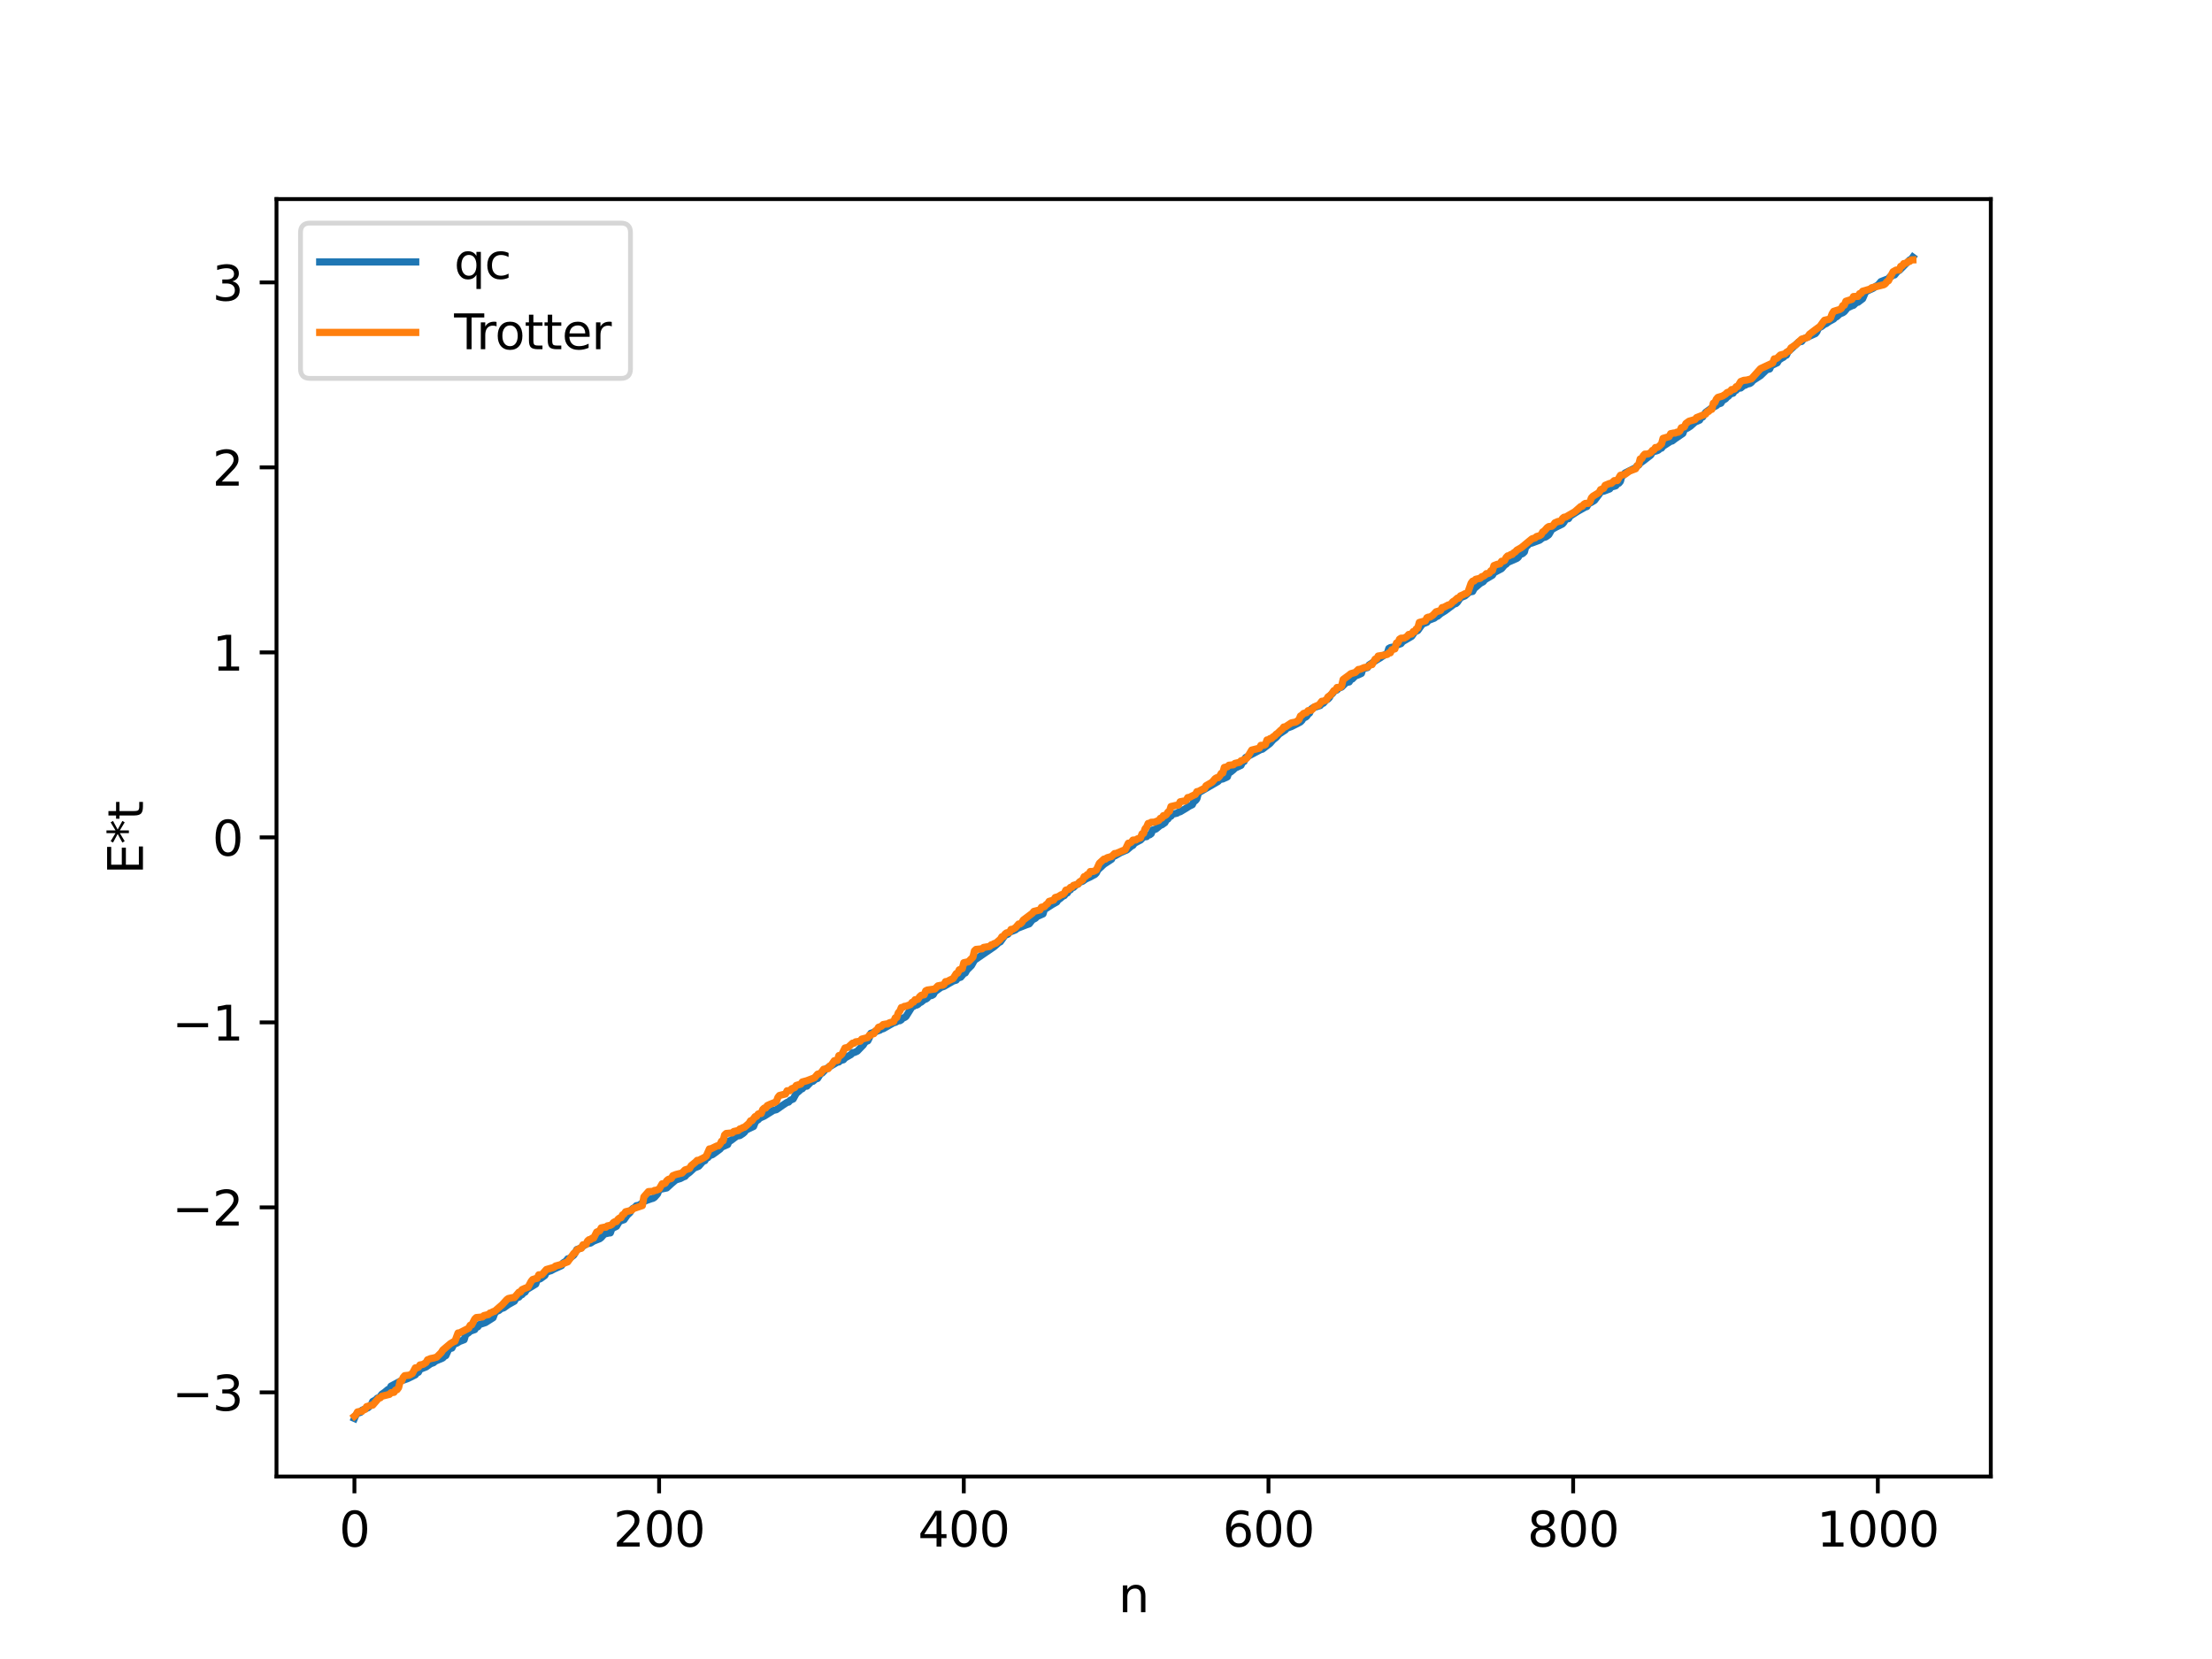 <?xml version="1.0" encoding="utf-8" standalone="no"?>
<!DOCTYPE svg PUBLIC "-//W3C//DTD SVG 1.1//EN"
  "http://www.w3.org/Graphics/SVG/1.1/DTD/svg11.dtd">
<svg xmlns:xlink="http://www.w3.org/1999/xlink" width="460.8pt" height="345.6pt" viewBox="0 0 460.8 345.6" xmlns="http://www.w3.org/2000/svg" version="1.1">
 <defs>
  <style type="text/css">*{stroke-linejoin: round; stroke-linecap: butt}</style>
 </defs>
 <g id="figure_1">
  <g id="patch_1">
   <path d="M 0 345.6 
L 460.8 345.6 
L 460.8 0 
L 0 0 
z
" style="fill: #ffffff"/>
  </g>
  <g id="axes_1">
   <g id="patch_2">
    <path d="M 57.6 307.584 
L 414.72 307.584 
L 414.72 41.472 
L 57.6 41.472 
z
" style="fill: #ffffff"/>
   </g>
   <g id="matplotlib.axis_1">
    <g id="xtick_1">
     <g id="line2d_1">
      <defs>
       <path id="m213e34be43" d="M 0 0 
L 0 3.5 
" style="stroke: #000000; stroke-width: 0.8"/>
      </defs>
      <g>
       <use xlink:href="#m213e34be43" x="73.833" y="307.584" style="stroke: #000000; stroke-width: 0.8"/>
      </g>
     </g>
     <g id="text_1">
      <!-- 0 -->
      <g transform="translate(70.651 322.182) scale(0.1 -0.1)">
       <defs>
        <path id="DejaVuSans-30" d="M 2034 4250 
Q 1547 4250 1301 3770 
Q 1056 3291 1056 2328 
Q 1056 1369 1301 889 
Q 1547 409 2034 409 
Q 2525 409 2770 889 
Q 3016 1369 3016 2328 
Q 3016 3291 2770 3770 
Q 2525 4250 2034 4250 
z
M 2034 4750 
Q 2819 4750 3233 4129 
Q 3647 3509 3647 2328 
Q 3647 1150 3233 529 
Q 2819 -91 2034 -91 
Q 1250 -91 836 529 
Q 422 1150 422 2328 
Q 422 3509 836 4129 
Q 1250 4750 2034 4750 
z
" transform="scale(0.016)"/>
       </defs>
       <use xlink:href="#DejaVuSans-30"/>
      </g>
     </g>
    </g>
    <g id="xtick_2">
     <g id="line2d_2">
      <g>
       <use xlink:href="#m213e34be43" x="137.304" y="307.584" style="stroke: #000000; stroke-width: 0.8"/>
      </g>
     </g>
     <g id="text_2">
      <!-- 200 -->
      <g transform="translate(127.76 322.182) scale(0.1 -0.1)">
       <defs>
        <path id="DejaVuSans-32" d="M 1228 531 
L 3431 531 
L 3431 0 
L 469 0 
L 469 531 
Q 828 903 1448 1529 
Q 2069 2156 2228 2338 
Q 2531 2678 2651 2914 
Q 2772 3150 2772 3378 
Q 2772 3750 2511 3984 
Q 2250 4219 1831 4219 
Q 1534 4219 1204 4116 
Q 875 4013 500 3803 
L 500 4441 
Q 881 4594 1212 4672 
Q 1544 4750 1819 4750 
Q 2544 4750 2975 4387 
Q 3406 4025 3406 3419 
Q 3406 3131 3298 2873 
Q 3191 2616 2906 2266 
Q 2828 2175 2409 1742 
Q 1991 1309 1228 531 
z
" transform="scale(0.016)"/>
       </defs>
       <use xlink:href="#DejaVuSans-32"/>
       <use xlink:href="#DejaVuSans-30" x="63.623"/>
       <use xlink:href="#DejaVuSans-30" x="127.246"/>
      </g>
     </g>
    </g>
    <g id="xtick_3">
     <g id="line2d_3">
      <g>
       <use xlink:href="#m213e34be43" x="200.775" y="307.584" style="stroke: #000000; stroke-width: 0.8"/>
      </g>
     </g>
     <g id="text_3">
      <!-- 400 -->
      <g transform="translate(191.231 322.182) scale(0.1 -0.1)">
       <defs>
        <path id="DejaVuSans-34" d="M 2419 4116 
L 825 1625 
L 2419 1625 
L 2419 4116 
z
M 2253 4666 
L 3047 4666 
L 3047 1625 
L 3713 1625 
L 3713 1100 
L 3047 1100 
L 3047 0 
L 2419 0 
L 2419 1100 
L 313 1100 
L 313 1709 
L 2253 4666 
z
" transform="scale(0.016)"/>
       </defs>
       <use xlink:href="#DejaVuSans-34"/>
       <use xlink:href="#DejaVuSans-30" x="63.623"/>
       <use xlink:href="#DejaVuSans-30" x="127.246"/>
      </g>
     </g>
    </g>
    <g id="xtick_4">
     <g id="line2d_4">
      <g>
       <use xlink:href="#m213e34be43" x="264.246" y="307.584" style="stroke: #000000; stroke-width: 0.8"/>
      </g>
     </g>
     <g id="text_4">
      <!-- 600 -->
      <g transform="translate(254.702 322.182) scale(0.1 -0.1)">
       <defs>
        <path id="DejaVuSans-36" d="M 2113 2584 
Q 1688 2584 1439 2293 
Q 1191 2003 1191 1497 
Q 1191 994 1439 701 
Q 1688 409 2113 409 
Q 2538 409 2786 701 
Q 3034 994 3034 1497 
Q 3034 2003 2786 2293 
Q 2538 2584 2113 2584 
z
M 3366 4563 
L 3366 3988 
Q 3128 4100 2886 4159 
Q 2644 4219 2406 4219 
Q 1781 4219 1451 3797 
Q 1122 3375 1075 2522 
Q 1259 2794 1537 2939 
Q 1816 3084 2150 3084 
Q 2853 3084 3261 2657 
Q 3669 2231 3669 1497 
Q 3669 778 3244 343 
Q 2819 -91 2113 -91 
Q 1303 -91 875 529 
Q 447 1150 447 2328 
Q 447 3434 972 4092 
Q 1497 4750 2381 4750 
Q 2619 4750 2861 4703 
Q 3103 4656 3366 4563 
z
" transform="scale(0.016)"/>
       </defs>
       <use xlink:href="#DejaVuSans-36"/>
       <use xlink:href="#DejaVuSans-30" x="63.623"/>
       <use xlink:href="#DejaVuSans-30" x="127.246"/>
      </g>
     </g>
    </g>
    <g id="xtick_5">
     <g id="line2d_5">
      <g>
       <use xlink:href="#m213e34be43" x="327.717" y="307.584" style="stroke: #000000; stroke-width: 0.8"/>
      </g>
     </g>
     <g id="text_5">
      <!-- 800 -->
      <g transform="translate(318.173 322.182) scale(0.1 -0.1)">
       <defs>
        <path id="DejaVuSans-38" d="M 2034 2216 
Q 1584 2216 1326 1975 
Q 1069 1734 1069 1313 
Q 1069 891 1326 650 
Q 1584 409 2034 409 
Q 2484 409 2743 651 
Q 3003 894 3003 1313 
Q 3003 1734 2745 1975 
Q 2488 2216 2034 2216 
z
M 1403 2484 
Q 997 2584 770 2862 
Q 544 3141 544 3541 
Q 544 4100 942 4425 
Q 1341 4750 2034 4750 
Q 2731 4750 3128 4425 
Q 3525 4100 3525 3541 
Q 3525 3141 3298 2862 
Q 3072 2584 2669 2484 
Q 3125 2378 3379 2068 
Q 3634 1759 3634 1313 
Q 3634 634 3220 271 
Q 2806 -91 2034 -91 
Q 1263 -91 848 271 
Q 434 634 434 1313 
Q 434 1759 690 2068 
Q 947 2378 1403 2484 
z
M 1172 3481 
Q 1172 3119 1398 2916 
Q 1625 2713 2034 2713 
Q 2441 2713 2670 2916 
Q 2900 3119 2900 3481 
Q 2900 3844 2670 4047 
Q 2441 4250 2034 4250 
Q 1625 4250 1398 4047 
Q 1172 3844 1172 3481 
z
" transform="scale(0.016)"/>
       </defs>
       <use xlink:href="#DejaVuSans-38"/>
       <use xlink:href="#DejaVuSans-30" x="63.623"/>
       <use xlink:href="#DejaVuSans-30" x="127.246"/>
      </g>
     </g>
    </g>
    <g id="xtick_6">
     <g id="line2d_6">
      <g>
       <use xlink:href="#m213e34be43" x="391.188" y="307.584" style="stroke: #000000; stroke-width: 0.8"/>
      </g>
     </g>
     <g id="text_6">
      <!-- 1000 -->
      <g transform="translate(378.463 322.182) scale(0.1 -0.1)">
       <defs>
        <path id="DejaVuSans-31" d="M 794 531 
L 1825 531 
L 1825 4091 
L 703 3866 
L 703 4441 
L 1819 4666 
L 2450 4666 
L 2450 531 
L 3481 531 
L 3481 0 
L 794 0 
L 794 531 
z
" transform="scale(0.016)"/>
       </defs>
       <use xlink:href="#DejaVuSans-31"/>
       <use xlink:href="#DejaVuSans-30" x="63.623"/>
       <use xlink:href="#DejaVuSans-30" x="127.246"/>
       <use xlink:href="#DejaVuSans-30" x="190.869"/>
      </g>
     </g>
    </g>
    <g id="text_7">
     <!-- n -->
     <g transform="translate(232.991 335.861) scale(0.1 -0.1)">
      <defs>
       <path id="DejaVuSans-6e" d="M 3513 2113 
L 3513 0 
L 2938 0 
L 2938 2094 
Q 2938 2591 2744 2837 
Q 2550 3084 2163 3084 
Q 1697 3084 1428 2787 
Q 1159 2491 1159 1978 
L 1159 0 
L 581 0 
L 581 3500 
L 1159 3500 
L 1159 2956 
Q 1366 3272 1645 3428 
Q 1925 3584 2291 3584 
Q 2894 3584 3203 3211 
Q 3513 2838 3513 2113 
z
" transform="scale(0.016)"/>
      </defs>
      <use xlink:href="#DejaVuSans-6e"/>
     </g>
    </g>
   </g>
   <g id="matplotlib.axis_2">
    <g id="ytick_1">
     <g id="line2d_7">
      <defs>
       <path id="m95e13fceb1" d="M 0 0 
L -3.5 0 
" style="stroke: #000000; stroke-width: 0.8"/>
      </defs>
      <g>
       <use xlink:href="#m95e13fceb1" x="57.6" y="290.054" style="stroke: #000000; stroke-width: 0.8"/>
      </g>
     </g>
     <g id="text_8">
      <!-- −3 -->
      <g transform="translate(35.858 293.854) scale(0.1 -0.1)">
       <defs>
        <path id="DejaVuSans-2212" d="M 678 2272 
L 4684 2272 
L 4684 1741 
L 678 1741 
L 678 2272 
z
" transform="scale(0.016)"/>
        <path id="DejaVuSans-33" d="M 2597 2516 
Q 3050 2419 3304 2112 
Q 3559 1806 3559 1356 
Q 3559 666 3084 287 
Q 2609 -91 1734 -91 
Q 1441 -91 1130 -33 
Q 819 25 488 141 
L 488 750 
Q 750 597 1062 519 
Q 1375 441 1716 441 
Q 2309 441 2620 675 
Q 2931 909 2931 1356 
Q 2931 1769 2642 2001 
Q 2353 2234 1838 2234 
L 1294 2234 
L 1294 2753 
L 1863 2753 
Q 2328 2753 2575 2939 
Q 2822 3125 2822 3475 
Q 2822 3834 2567 4026 
Q 2313 4219 1838 4219 
Q 1578 4219 1281 4162 
Q 984 4106 628 3988 
L 628 4550 
Q 988 4650 1302 4700 
Q 1616 4750 1894 4750 
Q 2613 4750 3031 4423 
Q 3450 4097 3450 3541 
Q 3450 3153 3228 2886 
Q 3006 2619 2597 2516 
z
" transform="scale(0.016)"/>
       </defs>
       <use xlink:href="#DejaVuSans-2212"/>
       <use xlink:href="#DejaVuSans-33" x="83.789"/>
      </g>
     </g>
    </g>
    <g id="ytick_2">
     <g id="line2d_8">
      <g>
       <use xlink:href="#m95e13fceb1" x="57.6" y="251.517" style="stroke: #000000; stroke-width: 0.8"/>
      </g>
     </g>
     <g id="text_9">
      <!-- −2 -->
      <g transform="translate(35.858 255.316) scale(0.1 -0.1)">
       <use xlink:href="#DejaVuSans-2212"/>
       <use xlink:href="#DejaVuSans-32" x="83.789"/>
      </g>
     </g>
    </g>
    <g id="ytick_3">
     <g id="line2d_9">
      <g>
       <use xlink:href="#m95e13fceb1" x="57.6" y="212.979" style="stroke: #000000; stroke-width: 0.8"/>
      </g>
     </g>
     <g id="text_10">
      <!-- −1 -->
      <g transform="translate(35.858 216.778) scale(0.1 -0.1)">
       <use xlink:href="#DejaVuSans-2212"/>
       <use xlink:href="#DejaVuSans-31" x="83.789"/>
      </g>
     </g>
    </g>
    <g id="ytick_4">
     <g id="line2d_10">
      <g>
       <use xlink:href="#m95e13fceb1" x="57.6" y="174.441" style="stroke: #000000; stroke-width: 0.8"/>
      </g>
     </g>
     <g id="text_11">
      <!-- 0 -->
      <g transform="translate(44.237 178.241) scale(0.1 -0.1)">
       <use xlink:href="#DejaVuSans-30"/>
      </g>
     </g>
    </g>
    <g id="ytick_5">
     <g id="line2d_11">
      <g>
       <use xlink:href="#m95e13fceb1" x="57.6" y="135.904" style="stroke: #000000; stroke-width: 0.8"/>
      </g>
     </g>
     <g id="text_12">
      <!-- 1 -->
      <g transform="translate(44.237 139.703) scale(0.1 -0.1)">
       <use xlink:href="#DejaVuSans-31"/>
      </g>
     </g>
    </g>
    <g id="ytick_6">
     <g id="line2d_12">
      <g>
       <use xlink:href="#m95e13fceb1" x="57.6" y="97.366" style="stroke: #000000; stroke-width: 0.8"/>
      </g>
     </g>
     <g id="text_13">
      <!-- 2 -->
      <g transform="translate(44.237 101.165) scale(0.1 -0.1)">
       <use xlink:href="#DejaVuSans-32"/>
      </g>
     </g>
    </g>
    <g id="ytick_7">
     <g id="line2d_13">
      <g>
       <use xlink:href="#m95e13fceb1" x="57.6" y="58.828" style="stroke: #000000; stroke-width: 0.8"/>
      </g>
     </g>
     <g id="text_14">
      <!-- 3 -->
      <g transform="translate(44.237 62.627) scale(0.1 -0.1)">
       <use xlink:href="#DejaVuSans-33"/>
      </g>
     </g>
    </g>
    <g id="text_15">
     <!-- E*t -->
     <g transform="translate(29.778 182.148) rotate(-90) scale(0.1 -0.1)">
      <defs>
       <path id="DejaVuSans-45" d="M 628 4666 
L 3578 4666 
L 3578 4134 
L 1259 4134 
L 1259 2753 
L 3481 2753 
L 3481 2222 
L 1259 2222 
L 1259 531 
L 3634 531 
L 3634 0 
L 628 0 
L 628 4666 
z
" transform="scale(0.016)"/>
       <path id="DejaVuSans-2a" d="M 3009 3897 
L 1888 3291 
L 3009 2681 
L 2828 2375 
L 1778 3009 
L 1778 1831 
L 1422 1831 
L 1422 3009 
L 372 2375 
L 191 2681 
L 1313 3291 
L 191 3897 
L 372 4206 
L 1422 3572 
L 1422 4750 
L 1778 4750 
L 1778 3572 
L 2828 4206 
L 3009 3897 
z
" transform="scale(0.016)"/>
       <path id="DejaVuSans-74" d="M 1172 4494 
L 1172 3500 
L 2356 3500 
L 2356 3053 
L 1172 3053 
L 1172 1153 
Q 1172 725 1289 603 
Q 1406 481 1766 481 
L 2356 481 
L 2356 0 
L 1766 0 
Q 1100 0 847 248 
Q 594 497 594 1153 
L 594 3053 
L 172 3053 
L 172 3500 
L 594 3500 
L 594 4494 
L 1172 4494 
z
" transform="scale(0.016)"/>
      </defs>
      <use xlink:href="#DejaVuSans-45"/>
      <use xlink:href="#DejaVuSans-2a" x="63.184"/>
      <use xlink:href="#DejaVuSans-74" x="113.184"/>
     </g>
    </g>
   </g>
   <g id="line2d_14">
    <path d="M 73.833 295.488 
L 74.15 294.764 
L 74.467 294.415 
L 75.102 294.215 
L 75.42 293.78 
L 76.689 293.238 
L 77.324 292.637 
L 77.641 291.959 
L 78.276 291.617 
L 78.593 291.273 
L 78.91 291.163 
L 79.228 290.884 
L 79.545 290.446 
L 80.18 290.003 
L 80.815 289.47 
L 81.132 289.441 
L 81.449 288.767 
L 83.353 287.744 
L 84.94 287.18 
L 86.527 286.395 
L 86.844 285.926 
L 87.162 285.867 
L 87.479 285.253 
L 88.748 284.759 
L 89.7 284.091 
L 90.335 283.864 
L 90.653 283.567 
L 92.239 282.895 
L 92.557 282.543 
L 92.874 282.394 
L 93.509 281.002 
L 94.143 280.827 
L 94.461 280.202 
L 94.778 279.897 
L 95.096 279.837 
L 95.73 279.451 
L 96.682 279.09 
L 97 278.04 
L 97.634 277.611 
L 97.952 277.305 
L 98.904 276.978 
L 99.221 276.451 
L 99.539 276.396 
L 99.856 275.936 
L 101.125 275.519 
L 102.712 274.507 
L 103.029 273.67 
L 103.347 273.227 
L 103.981 272.97 
L 104.299 272.651 
L 104.934 272.447 
L 105.886 271.769 
L 107.155 271.06 
L 107.472 270.447 
L 108.107 270.209 
L 108.424 269.826 
L 108.742 269.7 
L 109.059 269.321 
L 109.377 269.177 
L 109.694 268.66 
L 111.598 267.499 
L 111.915 266.576 
L 112.55 266.394 
L 113.502 265.708 
L 113.82 265.044 
L 114.454 264.794 
L 114.772 264.712 
L 115.406 264.366 
L 116.993 263.649 
L 117.31 263.077 
L 117.945 262.683 
L 118.262 262.239 
L 118.58 262.181 
L 119.532 261.473 
L 120.167 260.301 
L 120.801 260.091 
L 121.753 259.377 
L 122.388 259.069 
L 123.023 258.95 
L 123.658 258.547 
L 124.292 258.294 
L 124.927 258.051 
L 125.244 257.805 
L 125.879 257.076 
L 126.831 256.851 
L 127.148 256.828 
L 127.466 255.941 
L 128.418 255.466 
L 129.053 254.404 
L 130.005 254.079 
L 130.639 253.163 
L 131.274 252.558 
L 131.591 251.97 
L 131.909 251.681 
L 132.226 251.573 
L 132.543 251.181 
L 133.178 251.056 
L 134.13 250.308 
L 134.765 250.039 
L 135.717 249.704 
L 136.034 249.625 
L 136.352 249.416 
L 136.986 248.695 
L 137.304 247.807 
L 137.939 247.668 
L 138.891 247.47 
L 139.843 246.595 
L 140.795 245.791 
L 141.747 245.504 
L 142.381 245.168 
L 142.699 245.058 
L 143.016 244.696 
L 143.651 244.217 
L 144.603 243.326 
L 145.555 242.944 
L 146.507 241.867 
L 146.824 241.8 
L 147.142 241.25 
L 147.459 241.155 
L 147.777 240.763 
L 148.411 240.533 
L 149.046 240.084 
L 149.998 239.374 
L 150.315 238.98 
L 151.585 238.431 
L 151.902 237.662 
L 152.22 237.615 
L 153.489 236.66 
L 154.124 236.558 
L 154.758 236.143 
L 155.076 235.87 
L 155.393 235.411 
L 156.98 234.661 
L 157.297 233.863 
L 157.615 233.438 
L 157.932 233.277 
L 158.249 232.926 
L 159.201 232.506 
L 161.105 231.31 
L 161.74 231.165 
L 163.01 230.271 
L 163.962 229.644 
L 164.279 229.59 
L 164.596 229.223 
L 165.231 228.94 
L 165.866 227.774 
L 166.5 227.25 
L 166.818 226.925 
L 167.135 226.807 
L 167.453 226.435 
L 167.77 226.278 
L 168.087 226.263 
L 169.039 225.286 
L 169.357 225.255 
L 169.991 224.71 
L 170.309 224.668 
L 170.943 223.663 
L 171.261 223.548 
L 172.213 222.572 
L 174.434 221.268 
L 174.752 221.228 
L 175.069 220.934 
L 175.704 220.764 
L 176.021 220.394 
L 177.291 219.674 
L 177.608 219.277 
L 177.925 219.27 
L 178.56 218.998 
L 179.195 218.343 
L 179.829 217.693 
L 180.147 217.185 
L 180.464 216.931 
L 180.781 216.822 
L 181.099 216.177 
L 181.416 215.259 
L 182.368 214.936 
L 183.003 214.691 
L 183.32 214.597 
L 183.638 214.348 
L 183.955 214.32 
L 186.177 213.047 
L 186.494 212.988 
L 187.129 212.643 
L 187.446 212.635 
L 187.763 212.449 
L 188.081 212.058 
L 188.398 211.984 
L 188.715 211.773 
L 189.985 209.746 
L 190.302 209.648 
L 190.62 209.413 
L 190.937 209.389 
L 191.254 209.21 
L 191.572 208.884 
L 191.889 208.763 
L 192.524 208.232 
L 192.841 208.145 
L 193.158 207.935 
L 193.476 207.524 
L 194.11 207.368 
L 194.428 207.176 
L 194.745 206.59 
L 196.015 205.69 
L 196.649 205.478 
L 198.553 204.37 
L 199.188 204.183 
L 199.505 203.766 
L 200.14 203.564 
L 200.775 202.808 
L 201.092 202.677 
L 201.41 202.097 
L 202.362 201.148 
L 202.996 200.021 
L 205.535 198.277 
L 207.122 197.193 
L 208.074 196.348 
L 208.391 196.203 
L 209.343 194.859 
L 209.978 194.595 
L 210.296 194.198 
L 211.248 193.828 
L 211.565 193.692 
L 211.882 193.413 
L 213.786 192.669 
L 214.421 192.443 
L 215.056 191.623 
L 215.691 191.293 
L 216.008 190.945 
L 217.277 190.382 
L 217.595 189.366 
L 217.912 189.256 
L 219.181 188.439 
L 220.134 187.899 
L 220.451 187.428 
L 220.768 187.241 
L 221.403 186.701 
L 221.72 186.571 
L 222.038 186.136 
L 222.355 186.014 
L 222.672 185.46 
L 222.99 185.358 
L 223.307 184.906 
L 223.624 184.864 
L 224.259 184.269 
L 224.577 184.176 
L 224.894 183.793 
L 225.529 183.574 
L 226.163 183.129 
L 227.115 182.686 
L 227.75 182.333 
L 228.067 182.185 
L 228.385 181.854 
L 228.702 181.217 
L 229.972 180.033 
L 230.924 179.413 
L 231.558 178.997 
L 231.876 178.354 
L 232.193 178.319 
L 232.828 177.964 
L 233.462 177.599 
L 234.415 177.194 
L 234.732 177.067 
L 235.684 176.264 
L 236.001 176.109 
L 236.319 175.663 
L 237.271 175.156 
L 237.588 175.003 
L 238.223 174.345 
L 238.858 174.285 
L 239.175 173.944 
L 239.492 173.908 
L 239.81 173.678 
L 240.127 172.904 
L 240.762 172.722 
L 241.714 171.938 
L 242.031 171.827 
L 242.666 171.38 
L 242.983 170.786 
L 243.3 170.616 
L 243.618 170.146 
L 243.935 170.026 
L 244.253 169.606 
L 245.205 169.396 
L 245.522 169.172 
L 245.839 169.113 
L 247.109 168.355 
L 247.743 167.939 
L 248.378 167.635 
L 248.696 166.984 
L 249.013 166.803 
L 249.33 166.398 
L 249.648 165.168 
L 253.773 162.765 
L 254.091 162.378 
L 254.725 162.272 
L 255.677 161.831 
L 255.995 160.915 
L 256.312 160.859 
L 256.947 160.346 
L 257.264 160.015 
L 258.534 159.428 
L 258.851 158.731 
L 259.168 158.635 
L 259.486 157.811 
L 262.659 156.133 
L 262.977 156.07 
L 264.563 154.865 
L 265.198 154.131 
L 265.833 153.628 
L 266.467 152.909 
L 267.737 152.079 
L 268.054 151.704 
L 269.006 151.364 
L 270.276 150.731 
L 270.91 150.391 
L 271.228 150.061 
L 271.545 149.53 
L 271.862 149.458 
L 272.18 149.25 
L 272.497 148.789 
L 272.815 148.532 
L 273.132 147.748 
L 273.449 147.48 
L 275.036 146.967 
L 275.353 146.554 
L 275.671 146.495 
L 276.305 145.786 
L 276.623 145.649 
L 276.94 145.315 
L 277.258 144.74 
L 277.575 144.483 
L 277.892 144.008 
L 278.527 143.73 
L 278.844 143.377 
L 279.479 143.131 
L 280.431 142.18 
L 281.066 142.062 
L 281.383 141.544 
L 281.7 141.448 
L 282.335 140.809 
L 282.97 140.579 
L 283.605 140.283 
L 283.922 139.313 
L 284.874 139.072 
L 285.191 138.533 
L 286.778 137.483 
L 287.413 137.106 
L 288.365 136.471 
L 289 136.105 
L 289.317 135.086 
L 289.634 134.909 
L 290.269 134.781 
L 291.221 134.298 
L 291.856 134.075 
L 292.173 133.668 
L 294.077 132.558 
L 294.712 131.637 
L 295.347 131.353 
L 296.299 130.016 
L 297.251 129.628 
L 297.568 129.239 
L 298.838 128.756 
L 299.155 128.432 
L 299.472 128.372 
L 300.107 127.822 
L 301.059 127.238 
L 302.963 125.805 
L 303.281 125.743 
L 303.598 125.456 
L 304.233 124.516 
L 305.185 124.127 
L 305.82 123.565 
L 306.137 123.319 
L 306.772 123.211 
L 307.089 122.608 
L 308.358 121.52 
L 308.993 121.177 
L 309.31 120.764 
L 310.262 120.202 
L 310.897 119.827 
L 311.215 119.303 
L 312.801 118.46 
L 313.436 117.71 
L 313.753 117.527 
L 314.071 117.163 
L 315.975 116.329 
L 316.292 116.075 
L 316.61 115.469 
L 316.927 115.446 
L 317.244 115.279 
L 317.562 114.965 
L 317.879 113.765 
L 318.196 113.679 
L 318.514 113.284 
L 319.148 113.111 
L 320.735 112.525 
L 321.37 112.032 
L 322.005 111.852 
L 322.639 111.398 
L 323.274 110.302 
L 324.226 109.773 
L 325.496 109.151 
L 325.813 108.771 
L 326.13 108.184 
L 326.765 108.04 
L 327.082 107.527 
L 328.669 106.512 
L 330.256 105.623 
L 330.573 105.53 
L 330.891 104.948 
L 331.525 104.632 
L 332.16 104.251 
L 333.112 102.994 
L 333.429 102.519 
L 333.747 102.341 
L 334.064 102.328 
L 335.334 101.85 
L 335.651 101.441 
L 336.286 101.294 
L 336.603 101.188 
L 336.92 100.783 
L 337.238 100.665 
L 337.555 100.292 
L 337.872 99.116 
L 338.19 99.015 
L 338.507 98.55 
L 339.142 98.228 
L 340.094 97.756 
L 340.729 97.448 
L 341.046 97.043 
L 341.363 96.894 
L 341.681 96.464 
L 342.315 96.021 
L 343.902 94.788 
L 344.22 94.166 
L 345.172 93.892 
L 345.489 93.754 
L 345.806 93.4 
L 346.124 93.36 
L 346.441 92.955 
L 348.028 91.926 
L 348.345 91.862 
L 348.98 91.38 
L 350.567 90.297 
L 350.884 89.457 
L 351.519 89.183 
L 352.153 88.778 
L 353.105 87.924 
L 354.058 87.519 
L 354.375 86.97 
L 354.692 86.872 
L 355.327 85.894 
L 356.596 84.979 
L 357.548 84.509 
L 357.866 84.205 
L 358.5 83.987 
L 358.818 83.458 
L 359.453 83.091 
L 359.77 82.713 
L 360.087 82.522 
L 360.405 82.075 
L 361.039 81.909 
L 361.357 81.341 
L 361.674 81.303 
L 361.991 80.907 
L 362.626 80.823 
L 363.261 80.303 
L 363.578 80.242 
L 363.896 80.031 
L 364.53 79.885 
L 364.848 79.661 
L 365.165 79.274 
L 366.752 78.246 
L 368.021 77.018 
L 368.656 76.861 
L 368.973 76.178 
L 370.243 75.57 
L 370.56 75.019 
L 371.195 74.586 
L 371.512 74.433 
L 371.829 74.11 
L 372.147 73.988 
L 372.464 73.325 
L 374.686 71.25 
L 375.32 71.128 
L 375.638 70.692 
L 376.272 70.345 
L 378.177 69.492 
L 378.494 69.096 
L 378.811 68.355 
L 379.446 68.022 
L 380.081 67.53 
L 380.398 67.428 
L 381.033 66.976 
L 381.985 66.458 
L 382.302 66.113 
L 382.62 65.981 
L 383.254 65.396 
L 383.889 65.143 
L 384.206 64.914 
L 384.841 64.142 
L 385.793 63.693 
L 386.11 63.599 
L 386.745 63.001 
L 387.062 62.956 
L 388.015 62.235 
L 388.649 60.778 
L 389.284 60.471 
L 390.236 60.035 
L 390.871 59.568 
L 391.188 59.431 
L 391.823 58.667 
L 393.41 58.042 
L 393.727 57.633 
L 394.044 57.571 
L 394.362 57.285 
L 394.679 57.275 
L 395.314 56.483 
L 395.631 56.363 
L 397.853 54.122 
L 398.17 54.001 
L 398.487 53.568 
L 398.487 53.568 
" clip-path="url(#pab0b88efd4)" style="fill: none; stroke: #1f77b4; stroke-width: 1.5; stroke-linecap: square"/>
   </g>
   <g id="line2d_15">
    <path d="M 73.833 295.009 
L 74.15 294.746 
L 74.467 294.133 
L 75.102 294.002 
L 75.42 294.002 
L 75.737 293.673 
L 76.054 293.594 
L 76.372 293.027 
L 77.324 292.749 
L 77.641 292.714 
L 78.91 291.244 
L 79.228 291.19 
L 79.545 290.86 
L 81.132 290.472 
L 81.449 290.13 
L 82.084 290.046 
L 82.401 289.583 
L 82.719 289.494 
L 83.036 289.07 
L 83.353 287.786 
L 83.671 287.668 
L 83.988 286.946 
L 84.305 286.579 
L 85.258 286.476 
L 85.892 286.127 
L 86.527 284.95 
L 86.844 284.95 
L 87.162 284.827 
L 87.479 284.348 
L 88.114 284.226 
L 88.748 283.837 
L 89.066 283.27 
L 89.7 283.02 
L 90.335 282.894 
L 90.97 282.713 
L 91.922 281.762 
L 92.239 281.25 
L 93.826 279.906 
L 94.461 279.518 
L 94.778 279.404 
L 95.413 277.692 
L 95.73 277.664 
L 97.634 276.687 
L 97.952 276.075 
L 98.269 275.995 
L 98.904 274.773 
L 99.221 274.472 
L 100.491 274.349 
L 100.808 274.057 
L 101.76 273.833 
L 102.077 273.516 
L 102.395 273.446 
L 102.712 273.233 
L 103.029 273.172 
L 104.616 271.794 
L 105.568 270.747 
L 105.886 270.508 
L 106.838 270.304 
L 107.155 270.304 
L 108.107 269.181 
L 108.424 269.159 
L 108.742 268.655 
L 109.377 268.369 
L 110.011 268.131 
L 110.646 266.941 
L 110.963 266.55 
L 111.598 266.348 
L 111.915 266.289 
L 112.233 265.57 
L 112.867 265.55 
L 113.82 264.463 
L 115.406 264.006 
L 115.724 263.733 
L 116.676 263.477 
L 117.31 263.23 
L 118.262 262.867 
L 119.532 261.088 
L 119.849 260.993 
L 120.167 260.402 
L 120.801 260.054 
L 121.119 260.033 
L 121.436 259.313 
L 122.071 259.253 
L 122.388 258.526 
L 122.705 258.247 
L 123.023 258.234 
L 123.34 257.937 
L 123.658 257.928 
L 124.292 256.664 
L 124.927 256.401 
L 125.244 255.788 
L 125.879 255.657 
L 126.196 255.657 
L 126.514 255.382 
L 127.148 255.249 
L 127.466 255.077 
L 127.783 254.682 
L 128.1 254.497 
L 128.418 254.481 
L 128.735 253.992 
L 129.053 253.743 
L 129.37 253.675 
L 129.687 253.075 
L 130.005 252.899 
L 130.322 252.43 
L 131.591 252.127 
L 131.909 251.786 
L 133.178 251.357 
L 133.813 251.149 
L 134.13 249.323 
L 135.082 248.234 
L 136.034 248.176 
L 136.352 247.985 
L 136.669 247.955 
L 137.304 247.711 
L 137.939 246.605 
L 138.256 246.605 
L 138.573 246.482 
L 138.891 245.968 
L 139.208 245.693 
L 139.843 245.492 
L 140.16 244.925 
L 140.795 244.675 
L 141.429 244.515 
L 142.064 244.368 
L 142.699 243.719 
L 143.651 243.417 
L 143.968 242.834 
L 144.92 242.06 
L 145.238 241.726 
L 145.555 241.716 
L 146.824 241.059 
L 147.142 240.796 
L 147.777 239.347 
L 148.094 239.319 
L 149.363 238.711 
L 149.681 238.691 
L 149.998 238.343 
L 150.315 237.73 
L 150.633 237.65 
L 150.95 236.428 
L 151.267 236.127 
L 152.537 236.004 
L 152.854 235.712 
L 153.806 235.498 
L 154.124 235.171 
L 154.441 235.101 
L 154.758 234.888 
L 155.076 234.827 
L 156.028 234.006 
L 156.345 233.484 
L 156.662 233.449 
L 157.297 232.611 
L 157.615 232.55 
L 157.932 232.08 
L 158.249 231.959 
L 158.567 231.959 
L 158.884 231.135 
L 159.201 230.836 
L 159.519 230.814 
L 159.836 230.31 
L 160.471 230.024 
L 161.423 229.647 
L 161.74 229.445 
L 162.058 228.596 
L 162.375 228.205 
L 163.644 227.893 
L 163.962 227.225 
L 164.596 227.205 
L 164.914 226.804 
L 165.548 226.567 
L 165.866 226.118 
L 166.818 225.842 
L 167.135 225.388 
L 168.087 225.132 
L 168.722 224.885 
L 169.674 224.522 
L 170.309 223.774 
L 170.943 223.595 
L 171.578 222.743 
L 172.53 222.62 
L 172.848 222.057 
L 173.165 221.879 
L 173.8 220.968 
L 174.434 220.908 
L 174.752 219.902 
L 175.069 219.889 
L 175.386 219.592 
L 176.021 218.319 
L 176.656 218.182 
L 177.608 217.312 
L 177.925 217.312 
L 178.243 217.037 
L 179.195 216.904 
L 179.512 216.466 
L 180.781 216.136 
L 181.099 215.647 
L 181.416 215.639 
L 181.734 215.398 
L 182.051 215.33 
L 182.368 214.73 
L 182.686 214.554 
L 183.003 214.002 
L 183.638 213.782 
L 183.955 213.441 
L 184.59 213.318 
L 184.907 213.313 
L 185.224 213.09 
L 186.177 212.804 
L 186.494 212.04 
L 186.811 211.961 
L 187.129 210.978 
L 187.446 210.641 
L 187.763 209.889 
L 188.081 209.849 
L 188.398 209.64 
L 188.715 209.616 
L 189.667 209.266 
L 189.985 208.819 
L 190.302 208.763 
L 190.62 208.26 
L 190.937 208.26 
L 191.254 208.137 
L 191.572 207.623 
L 191.889 207.348 
L 192.524 207.229 
L 192.841 206.412 
L 193.158 206.25 
L 194.745 206.023 
L 195.38 205.374 
L 196.015 205.243 
L 196.332 205.243 
L 196.649 205.072 
L 196.967 204.489 
L 197.284 204.477 
L 197.919 204.138 
L 198.553 203.851 
L 199.188 202.828 
L 199.505 202.714 
L 199.823 202.032 
L 200.458 201.782 
L 200.775 200.552 
L 201.727 200.346 
L 202.679 199.385 
L 202.996 198.083 
L 203.314 197.782 
L 204.583 197.659 
L 204.9 197.367 
L 206.17 197.153 
L 206.487 196.826 
L 206.805 196.756 
L 207.122 196.543 
L 207.439 196.482 
L 208.391 195.661 
L 208.709 195.139 
L 209.026 195.104 
L 209.343 194.599 
L 209.661 194.342 
L 210.296 194.205 
L 210.613 193.614 
L 210.93 193.614 
L 211.565 193.23 
L 212.2 192.491 
L 212.517 192.469 
L 212.834 192.21 
L 213.152 191.679 
L 215.056 190.251 
L 215.373 189.86 
L 216.643 189.548 
L 216.96 188.987 
L 217.595 188.86 
L 217.912 188.459 
L 218.229 188.276 
L 218.547 187.773 
L 219.499 187.497 
L 219.816 186.969 
L 220.451 186.787 
L 221.086 186.388 
L 221.403 186.313 
L 221.72 186.059 
L 222.038 185.429 
L 222.672 185.25 
L 222.99 184.855 
L 223.307 184.808 
L 223.624 184.437 
L 224.259 184.275 
L 224.577 184.153 
L 224.894 183.712 
L 225.529 183.314 
L 225.846 182.623 
L 226.163 182.563 
L 226.481 182.204 
L 226.798 182.147 
L 227.115 181.557 
L 227.75 181.544 
L 228.385 181.247 
L 229.02 179.837 
L 229.972 178.967 
L 230.289 178.967 
L 230.606 178.692 
L 231.558 178.423 
L 232.193 177.807 
L 232.51 177.791 
L 234.415 176.985 
L 235.049 175.657 
L 235.367 175.621 
L 235.684 175.437 
L 236.001 175.011 
L 236.636 174.968 
L 236.953 174.745 
L 237.588 174.548 
L 237.905 173.695 
L 238.223 173.616 
L 238.54 172.633 
L 238.858 172.296 
L 239.175 171.544 
L 239.492 171.504 
L 239.81 171.295 
L 240.444 171.271 
L 241.396 170.921 
L 241.714 170.474 
L 242.031 170.418 
L 242.348 169.915 
L 242.666 169.915 
L 242.983 169.69 
L 243.3 169.169 
L 243.618 169.003 
L 243.935 168.013 
L 244.887 167.793 
L 245.522 167.678 
L 245.839 167.029 
L 246.474 166.898 
L 246.791 166.898 
L 247.109 166.727 
L 247.426 166.144 
L 247.743 166.132 
L 248.378 165.793 
L 249.013 165.506 
L 249.33 164.915 
L 249.648 164.871 
L 250.6 164.369 
L 250.917 164.292 
L 251.234 163.687 
L 252.504 162.946 
L 253.139 162.207 
L 253.456 162.021 
L 253.773 162.001 
L 254.091 161.653 
L 254.408 161.103 
L 254.725 161.04 
L 255.043 159.87 
L 255.677 159.738 
L 255.995 159.416 
L 256.947 159.314 
L 257.264 159.022 
L 258.216 158.808 
L 258.534 158.481 
L 258.851 158.397 
L 259.168 158.198 
L 259.486 158.137 
L 259.803 157.846 
L 260.755 156.254 
L 262.342 155.86 
L 262.659 155.269 
L 263.294 155.247 
L 263.611 155.095 
L 263.929 154.146 
L 264.246 154.124 
L 264.563 153.865 
L 264.881 153.846 
L 265.198 153.483 
L 265.515 153.334 
L 265.833 152.957 
L 266.15 152.755 
L 266.785 152.137 
L 267.102 151.906 
L 267.42 151.449 
L 267.737 151.429 
L 269.006 150.588 
L 269.958 150.401 
L 270.593 149.931 
L 270.91 149.152 
L 271.228 148.971 
L 271.545 148.624 
L 272.18 148.442 
L 272.497 148.043 
L 273.132 147.968 
L 273.449 147.714 
L 273.767 147.262 
L 274.401 146.99 
L 274.719 146.905 
L 275.353 146.092 
L 275.671 146.068 
L 276.305 145.808 
L 276.623 145.189 
L 277.258 144.728 
L 277.892 143.859 
L 278.21 143.802 
L 278.527 143.212 
L 279.162 143.199 
L 279.479 142.902 
L 279.796 141.55 
L 281.066 140.622 
L 281.383 140.347 
L 282.335 140.078 
L 282.97 139.462 
L 283.287 139.446 
L 284.239 139.055 
L 284.874 138.949 
L 285.509 138.466 
L 285.826 138.45 
L 286.461 137.312 
L 286.778 137.276 
L 287.096 136.666 
L 288.365 136.467 
L 289 136.322 
L 289.317 136.005 
L 289.634 135.997 
L 289.952 135.35 
L 290.586 135.173 
L 290.904 133.951 
L 291.221 133.889 
L 291.539 133.159 
L 291.856 132.95 
L 292.491 132.926 
L 293.125 132.576 
L 293.443 132.178 
L 294.077 132.073 
L 294.395 131.57 
L 294.712 131.57 
L 295.029 131.015 
L 295.347 130.824 
L 295.664 129.668 
L 296.934 129.333 
L 297.251 128.684 
L 297.568 128.553 
L 297.886 128.553 
L 298.52 128.145 
L 299.155 127.448 
L 299.79 127.265 
L 300.107 127.161 
L 300.424 126.57 
L 300.742 126.526 
L 301.694 126.024 
L 302.011 125.97 
L 302.329 125.74 
L 302.646 125.342 
L 302.963 125.178 
L 303.598 124.601 
L 303.915 124.596 
L 304.233 124.134 
L 304.867 123.862 
L 305.185 123.676 
L 305.502 123.621 
L 305.82 123.308 
L 306.454 121.497 
L 306.772 121.071 
L 307.089 121.027 
L 307.406 120.677 
L 308.358 120.463 
L 308.676 120.136 
L 308.993 120.052 
L 309.31 119.853 
L 309.628 119.501 
L 309.945 119.501 
L 310.262 119.378 
L 310.58 118.899 
L 310.897 118.863 
L 311.215 117.82 
L 311.849 117.576 
L 312.484 117.444 
L 312.801 116.924 
L 313.119 116.902 
L 313.436 116.75 
L 313.753 116.128 
L 314.071 115.801 
L 314.388 115.779 
L 314.705 115.52 
L 315.023 115.501 
L 315.34 115.138 
L 315.658 114.989 
L 315.975 114.612 
L 316.927 114.069 
L 319.148 112.243 
L 319.783 112.056 
L 320.1 111.769 
L 320.735 111.587 
L 321.053 111.386 
L 321.37 110.807 
L 321.687 110.626 
L 322.322 109.906 
L 322.639 109.698 
L 323.274 109.623 
L 323.591 109.369 
L 323.909 108.917 
L 324.543 108.645 
L 325.178 108.537 
L 325.496 107.997 
L 325.813 107.747 
L 326.13 107.723 
L 328.034 106.624 
L 329.304 105.514 
L 329.621 105.457 
L 329.939 105.059 
L 330.256 104.867 
L 330.891 104.854 
L 331.208 104.557 
L 331.525 103.71 
L 331.843 103.373 
L 333.112 102.6 
L 333.429 102.002 
L 334.064 101.733 
L 334.381 101.101 
L 335.334 100.71 
L 335.651 100.703 
L 336.286 100.121 
L 336.92 100.101 
L 337.555 99.014 
L 338.507 98.814 
L 339.459 98.122 
L 340.729 97.652 
L 341.046 97.005 
L 341.363 96.828 
L 341.681 95.606 
L 341.998 95.544 
L 342.315 94.953 
L 342.633 94.605 
L 343.267 94.581 
L 343.902 94.28 
L 344.22 93.83 
L 344.537 93.728 
L 344.854 93.225 
L 345.172 93.225 
L 345.489 93.076 
L 346.124 92.479 
L 346.441 91.323 
L 347.71 90.952 
L 348.028 90.339 
L 348.662 90.208 
L 348.98 90.208 
L 349.297 90.037 
L 349.615 90.033 
L 349.932 89.8 
L 350.249 89.103 
L 350.884 88.92 
L 351.201 88.225 
L 351.836 87.755 
L 353.105 87.395 
L 353.423 86.997 
L 355.327 86.251 
L 355.644 85.789 
L 355.962 85.699 
L 356.279 85.331 
L 356.596 85.276 
L 356.914 83.992 
L 357.231 83.873 
L 357.548 83.152 
L 357.866 82.785 
L 358.818 82.506 
L 359.453 82.118 
L 359.77 81.791 
L 360.405 81.556 
L 360.722 81.156 
L 361.039 81.156 
L 361.357 81.033 
L 361.674 80.554 
L 361.991 80.518 
L 362.626 79.475 
L 363.261 79.231 
L 363.896 79.17 
L 364.848 78.918 
L 366.752 76.793 
L 369.291 75.61 
L 369.608 74.759 
L 369.925 74.739 
L 370.243 74.575 
L 370.877 73.956 
L 371.829 73.711 
L 372.147 73.383 
L 372.781 73.041 
L 373.099 72.462 
L 374.051 71.847 
L 375.32 70.647 
L 376.59 70.263 
L 376.907 69.652 
L 378.177 68.685 
L 379.129 67.999 
L 379.763 67.112 
L 380.081 66.714 
L 381.033 66.509 
L 381.35 66.212 
L 381.667 65.365 
L 381.985 64.86 
L 382.62 64.658 
L 383.254 64.469 
L 383.572 64.255 
L 383.889 63.657 
L 384.206 63.578 
L 384.524 62.756 
L 385.158 62.553 
L 385.793 62.358 
L 386.11 61.776 
L 387.062 61.739 
L 387.38 61.174 
L 387.697 61.117 
L 388.015 60.668 
L 389.601 60.211 
L 389.919 59.939 
L 392.458 59.307 
L 392.775 59.073 
L 393.092 58.66 
L 393.41 58.483 
L 394.044 57.199 
L 394.362 56.608 
L 394.996 56.26 
L 395.631 56.236 
L 395.948 55.485 
L 396.266 55.383 
L 396.583 54.912 
L 396.9 54.88 
L 397.218 54.731 
L 397.535 54.453 
L 397.853 54.44 
L 398.17 54.143 
L 398.487 54.134 
L 398.487 54.134 
" clip-path="url(#pab0b88efd4)" style="fill: none; stroke: #ff7f0e; stroke-width: 1.5; stroke-linecap: square"/>
   </g>
   <g id="patch_3">
    <path d="M 57.6 307.584 
L 57.6 41.472 
" style="fill: none; stroke: #000000; stroke-width: 0.8; stroke-linejoin: miter; stroke-linecap: square"/>
   </g>
   <g id="patch_4">
    <path d="M 414.72 307.584 
L 414.72 41.472 
" style="fill: none; stroke: #000000; stroke-width: 0.8; stroke-linejoin: miter; stroke-linecap: square"/>
   </g>
   <g id="patch_5">
    <path d="M 57.6 307.584 
L 414.72 307.584 
" style="fill: none; stroke: #000000; stroke-width: 0.8; stroke-linejoin: miter; stroke-linecap: square"/>
   </g>
   <g id="patch_6">
    <path d="M 57.6 41.472 
L 414.72 41.472 
" style="fill: none; stroke: #000000; stroke-width: 0.8; stroke-linejoin: miter; stroke-linecap: square"/>
   </g>
   <g id="legend_1">
    <g id="patch_7">
     <path d="M 64.6 78.828 
L 129.342 78.828 
Q 131.342 78.828 131.342 76.828 
L 131.342 48.472 
Q 131.342 46.472 129.342 46.472 
L 64.6 46.472 
Q 62.6 46.472 62.6 48.472 
L 62.6 76.828 
Q 62.6 78.828 64.6 78.828 
z
" style="fill: #ffffff; opacity: 0.8; stroke: #cccccc; stroke-linejoin: miter"/>
    </g>
    <g id="line2d_16">
     <path d="M 66.6 54.57 
L 76.6 54.57 
L 86.6 54.57 
" style="fill: none; stroke: #1f77b4; stroke-width: 1.5; stroke-linecap: square"/>
    </g>
    <g id="text_16">
     <!-- qc -->
     <g transform="translate(94.6 58.07) scale(0.1 -0.1)">
      <defs>
       <path id="DejaVuSans-71" d="M 947 1747 
Q 947 1113 1208 752 
Q 1469 391 1925 391 
Q 2381 391 2643 752 
Q 2906 1113 2906 1747 
Q 2906 2381 2643 2742 
Q 2381 3103 1925 3103 
Q 1469 3103 1208 2742 
Q 947 2381 947 1747 
z
M 2906 525 
Q 2725 213 2448 61 
Q 2172 -91 1784 -91 
Q 1150 -91 751 415 
Q 353 922 353 1747 
Q 353 2572 751 3078 
Q 1150 3584 1784 3584 
Q 2172 3584 2448 3432 
Q 2725 3281 2906 2969 
L 2906 3500 
L 3481 3500 
L 3481 -1331 
L 2906 -1331 
L 2906 525 
z
" transform="scale(0.016)"/>
       <path id="DejaVuSans-63" d="M 3122 3366 
L 3122 2828 
Q 2878 2963 2633 3030 
Q 2388 3097 2138 3097 
Q 1578 3097 1268 2742 
Q 959 2388 959 1747 
Q 959 1106 1268 751 
Q 1578 397 2138 397 
Q 2388 397 2633 464 
Q 2878 531 3122 666 
L 3122 134 
Q 2881 22 2623 -34 
Q 2366 -91 2075 -91 
Q 1284 -91 818 406 
Q 353 903 353 1747 
Q 353 2603 823 3093 
Q 1294 3584 2113 3584 
Q 2378 3584 2631 3529 
Q 2884 3475 3122 3366 
z
" transform="scale(0.016)"/>
      </defs>
      <use xlink:href="#DejaVuSans-71"/>
      <use xlink:href="#DejaVuSans-63" x="63.477"/>
     </g>
    </g>
    <g id="line2d_17">
     <path d="M 66.6 69.249 
L 76.6 69.249 
L 86.6 69.249 
" style="fill: none; stroke: #ff7f0e; stroke-width: 1.5; stroke-linecap: square"/>
    </g>
    <g id="text_17">
     <!-- Trotter -->
     <g transform="translate(94.6 72.749) scale(0.1 -0.1)">
      <defs>
       <path id="DejaVuSans-54" d="M -19 4666 
L 3928 4666 
L 3928 4134 
L 2272 4134 
L 2272 0 
L 1638 0 
L 1638 4134 
L -19 4134 
L -19 4666 
z
" transform="scale(0.016)"/>
       <path id="DejaVuSans-72" d="M 2631 2963 
Q 2534 3019 2420 3045 
Q 2306 3072 2169 3072 
Q 1681 3072 1420 2755 
Q 1159 2438 1159 1844 
L 1159 0 
L 581 0 
L 581 3500 
L 1159 3500 
L 1159 2956 
Q 1341 3275 1631 3429 
Q 1922 3584 2338 3584 
Q 2397 3584 2469 3576 
Q 2541 3569 2628 3553 
L 2631 2963 
z
" transform="scale(0.016)"/>
       <path id="DejaVuSans-6f" d="M 1959 3097 
Q 1497 3097 1228 2736 
Q 959 2375 959 1747 
Q 959 1119 1226 758 
Q 1494 397 1959 397 
Q 2419 397 2687 759 
Q 2956 1122 2956 1747 
Q 2956 2369 2687 2733 
Q 2419 3097 1959 3097 
z
M 1959 3584 
Q 2709 3584 3137 3096 
Q 3566 2609 3566 1747 
Q 3566 888 3137 398 
Q 2709 -91 1959 -91 
Q 1206 -91 779 398 
Q 353 888 353 1747 
Q 353 2609 779 3096 
Q 1206 3584 1959 3584 
z
" transform="scale(0.016)"/>
       <path id="DejaVuSans-65" d="M 3597 1894 
L 3597 1613 
L 953 1613 
Q 991 1019 1311 708 
Q 1631 397 2203 397 
Q 2534 397 2845 478 
Q 3156 559 3463 722 
L 3463 178 
Q 3153 47 2828 -22 
Q 2503 -91 2169 -91 
Q 1331 -91 842 396 
Q 353 884 353 1716 
Q 353 2575 817 3079 
Q 1281 3584 2069 3584 
Q 2775 3584 3186 3129 
Q 3597 2675 3597 1894 
z
M 3022 2063 
Q 3016 2534 2758 2815 
Q 2500 3097 2075 3097 
Q 1594 3097 1305 2825 
Q 1016 2553 972 2059 
L 3022 2063 
z
" transform="scale(0.016)"/>
      </defs>
      <use xlink:href="#DejaVuSans-54"/>
      <use xlink:href="#DejaVuSans-72" x="46.334"/>
      <use xlink:href="#DejaVuSans-6f" x="85.197"/>
      <use xlink:href="#DejaVuSans-74" x="146.379"/>
      <use xlink:href="#DejaVuSans-74" x="185.588"/>
      <use xlink:href="#DejaVuSans-65" x="224.797"/>
      <use xlink:href="#DejaVuSans-72" x="286.32"/>
     </g>
    </g>
   </g>
  </g>
 </g>
 <defs>
  <clipPath id="pab0b88efd4">
   <rect x="57.6" y="41.472" width="357.12" height="266.112"/>
  </clipPath>
 </defs>
</svg>

